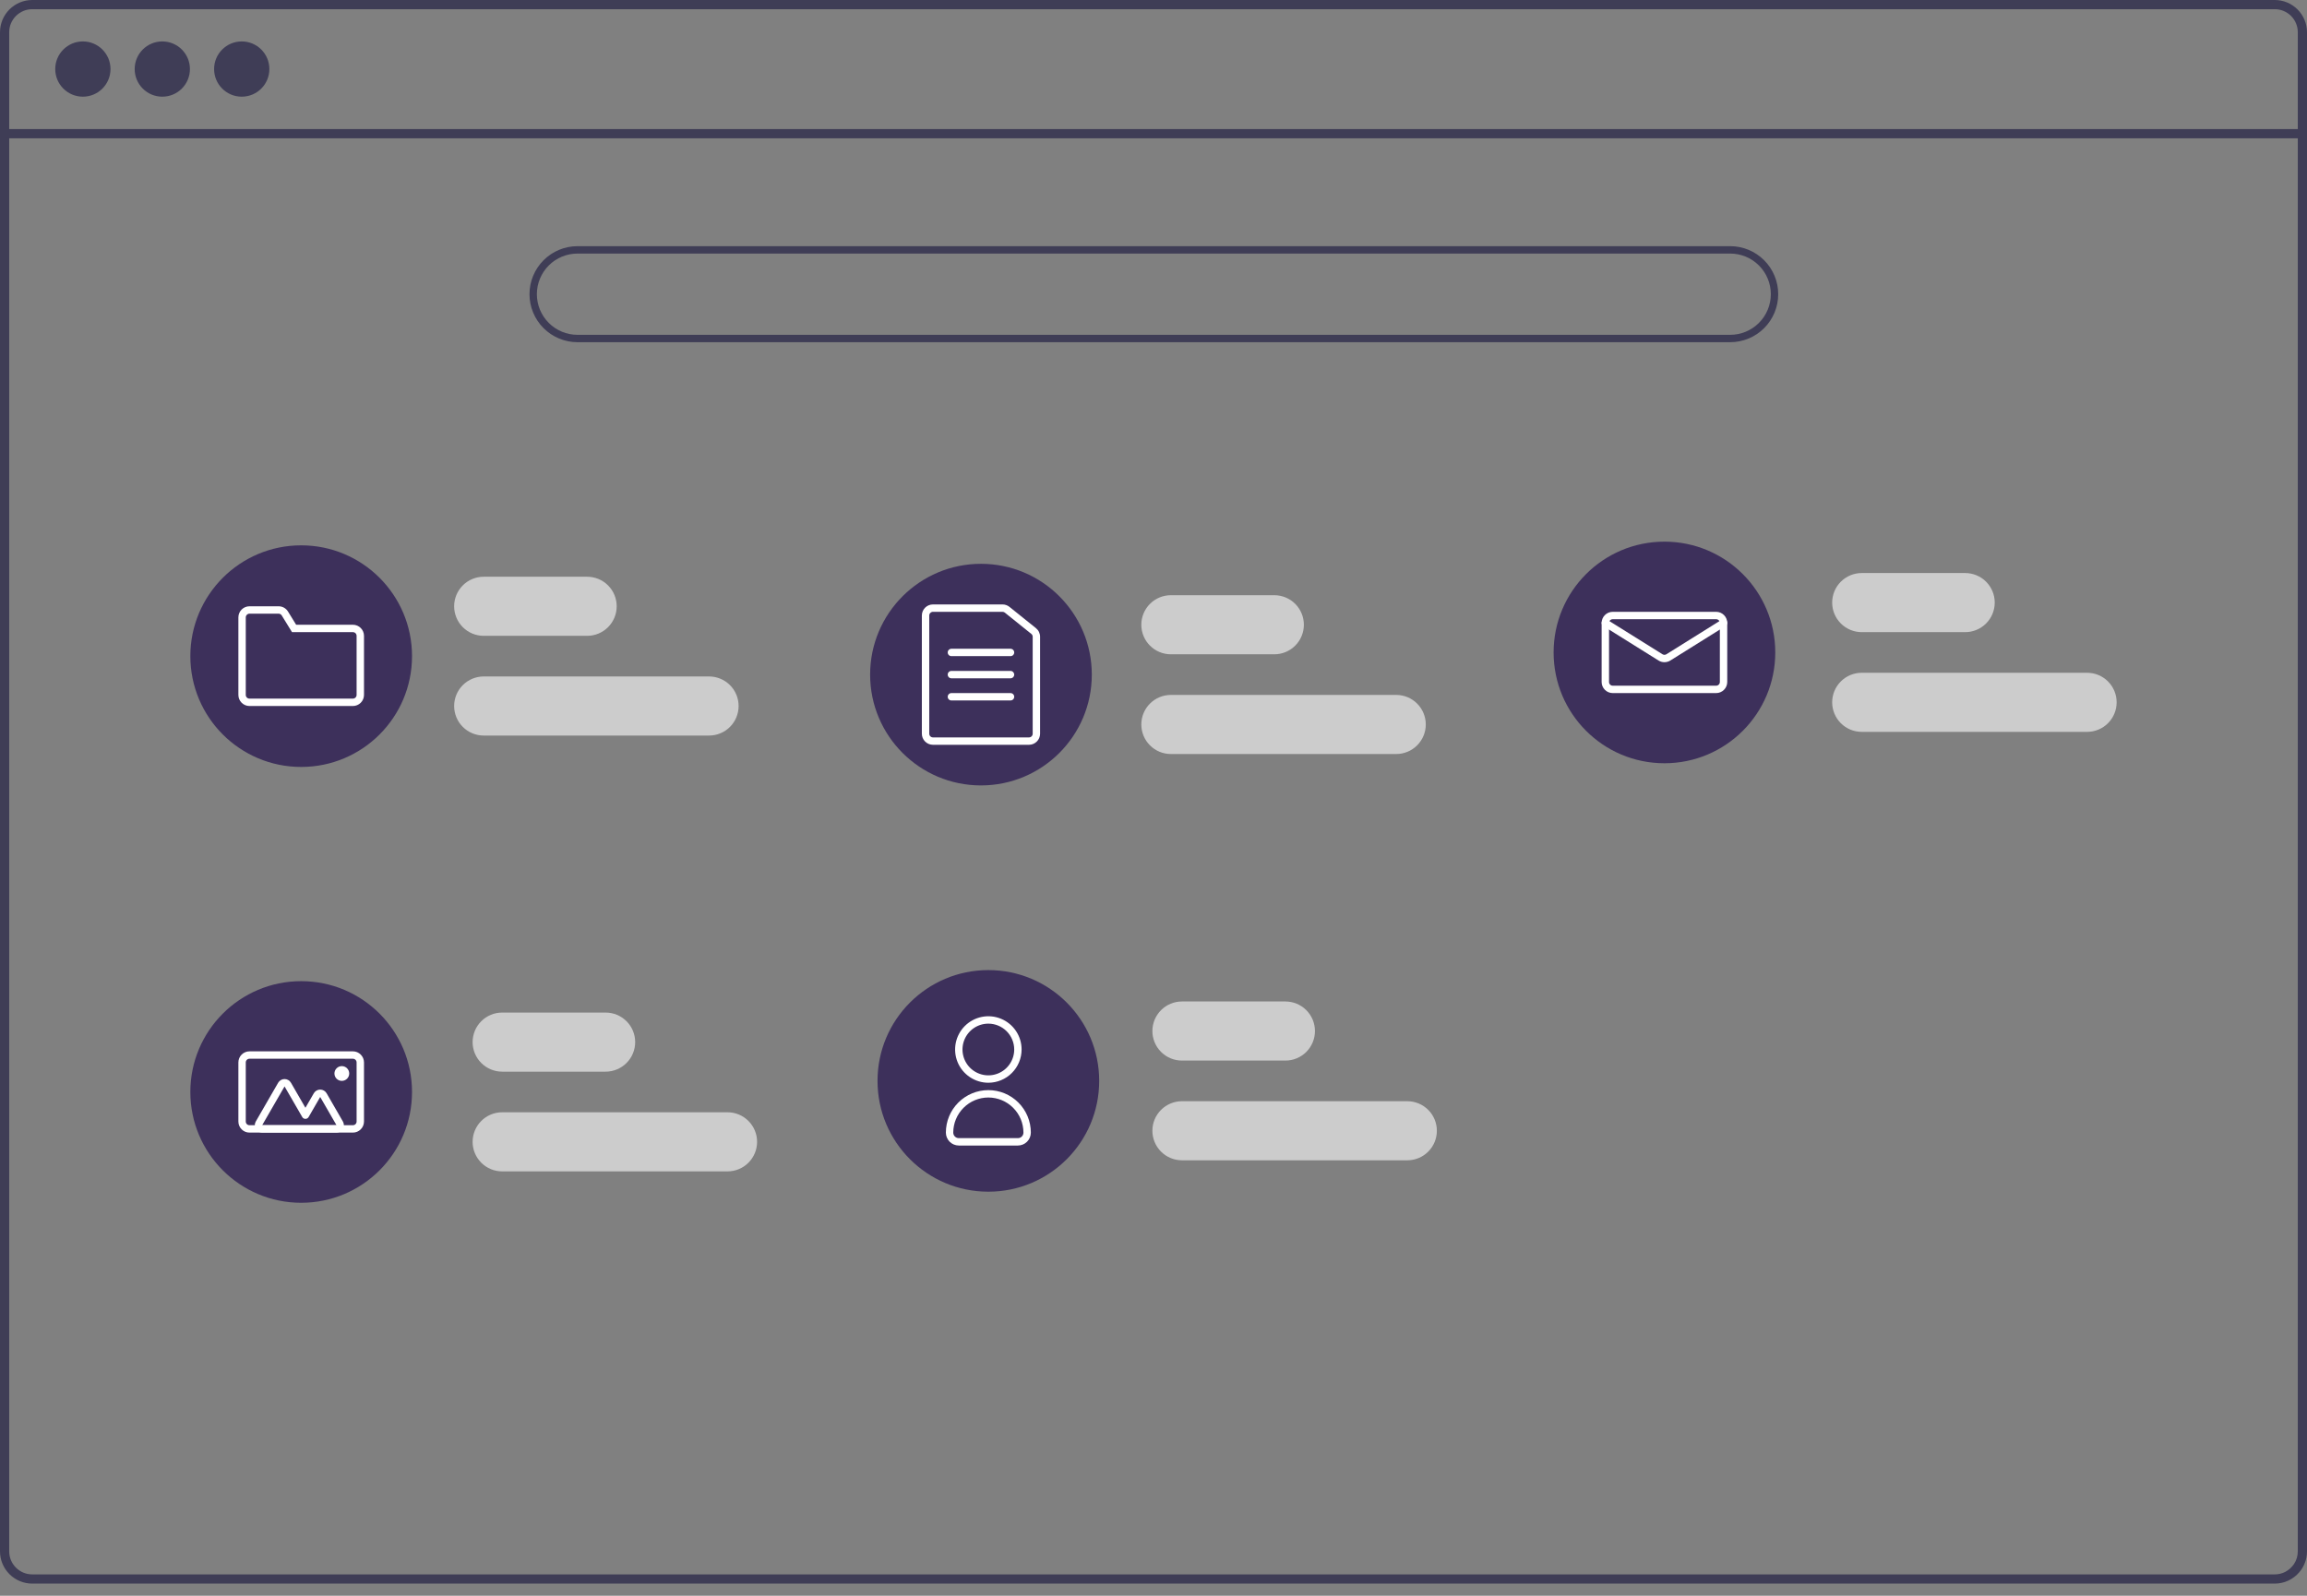 <svg width="185" height="128" viewBox="0 0 185 128" fill="none" xmlns="http://www.w3.org/2000/svg">
<rect x="0" y="0" width="185" height="128" fill="#808080" stroke="none"/>
<path d="M182.414 3.36735e-09H2.583C1.898 0.001 1.242 0.273 0.757 0.757C0.273 1.242 0.001 1.898 0 2.583V124.441C0.001 125.126 0.273 125.783 0.757 126.267C1.242 126.752 1.898 127.024 2.583 127.025H182.414C182.787 127.025 183.156 126.944 183.495 126.787C183.835 126.631 184.136 126.402 184.378 126.118C184.398 126.096 184.417 126.072 184.434 126.047C184.588 125.859 184.713 125.648 184.805 125.422C184.935 125.111 185.001 124.778 185 124.441V2.583C184.999 1.898 184.726 1.241 184.241 0.756C183.757 0.272 183.099 -3.49497e-05 182.414 3.36735e-09ZM184.262 124.441C184.263 124.802 184.156 125.154 183.957 125.455C183.78 125.719 183.54 125.935 183.258 126.083C182.997 126.218 182.707 126.288 182.414 126.287H2.583C2.094 126.286 1.625 126.092 1.279 125.746C0.933 125.4 0.738 124.931 0.738 124.441V2.583C0.738 2.094 0.933 1.625 1.279 1.279C1.625 0.933 2.094 0.738 2.583 0.738H182.414C182.903 0.738 183.373 0.932 183.72 1.278C184.067 1.624 184.262 2.094 184.262 2.583V124.441Z" fill="#3F3D56"/>
<path d="M184.63 10.354H0.368V11.093H184.63V10.354Z" fill="#3F3D56"/>
<path d="M6.646 7.755C7.869 7.755 8.861 6.763 8.861 5.539C8.861 4.315 7.869 3.323 6.646 3.323C5.422 3.323 4.43 4.315 4.43 5.539C4.43 6.763 5.422 7.755 6.646 7.755Z" fill="#3F3D56"/>
<path d="M13.015 7.755C14.239 7.755 15.231 6.763 15.231 5.539C15.231 4.315 14.239 3.323 13.015 3.323C11.792 3.323 10.8 4.315 10.8 5.539C10.8 6.763 11.792 7.755 13.015 7.755Z" fill="#3F3D56"/>
<path d="M19.385 7.755C20.609 7.755 21.601 6.763 21.601 5.539C21.601 4.315 20.609 3.323 19.385 3.323C18.162 3.323 17.169 4.315 17.169 5.539C17.169 6.763 18.162 7.755 19.385 7.755Z" fill="#3F3D56"/>
<path d="M138.745 27.449H46.311C45.29 27.449 44.31 27.043 43.588 26.321C42.866 25.599 42.46 24.619 42.46 23.598C42.46 22.576 42.866 21.597 43.588 20.874C44.31 20.152 45.29 19.746 46.311 19.746H138.745C139.766 19.746 140.746 20.152 141.468 20.874C142.19 21.597 142.596 22.576 142.596 23.598C142.596 24.619 142.19 25.599 141.468 26.321C140.746 27.043 139.766 27.449 138.745 27.449ZM46.311 20.339C45.447 20.339 44.618 20.682 44.007 21.293C43.396 21.904 43.052 22.733 43.052 23.598C43.052 24.462 43.396 25.291 44.007 25.902C44.618 26.513 45.447 26.857 46.311 26.857H138.745C139.609 26.857 140.438 26.513 141.049 25.902C141.66 25.291 142.004 24.462 142.004 23.598C142.004 22.733 141.66 21.904 141.049 21.293C140.438 20.682 139.609 20.339 138.745 20.339H46.311Z" fill="#3F3D56"/>
<path d="M47.084 51.002H38.788C38.16 51.002 37.557 50.752 37.112 50.308C36.668 49.863 36.418 49.26 36.418 48.632C36.418 48.003 36.668 47.4 37.112 46.956C37.557 46.511 38.16 46.262 38.788 46.262H47.084C47.712 46.262 48.315 46.511 48.759 46.956C49.204 47.4 49.453 48.003 49.453 48.632C49.453 49.26 49.204 49.863 48.759 50.308C48.315 50.752 47.712 51.002 47.084 51.002Z" fill="#CCCCCC"/>
<path d="M56.86 59.001H38.788C38.16 59.001 37.557 58.751 37.112 58.307C36.668 57.862 36.418 57.259 36.418 56.631C36.418 56.002 36.668 55.399 37.112 54.955C37.557 54.511 38.16 54.261 38.788 54.261H56.86C57.489 54.261 58.092 54.511 58.536 54.955C58.98 55.399 59.23 56.002 59.23 56.631C59.23 57.259 58.98 57.862 58.536 58.307C58.092 58.751 57.489 59.001 56.86 59.001Z" fill="#CCCCCC"/>
<path d="M48.565 85.961H40.27C39.641 85.961 39.038 85.711 38.594 85.266C38.149 84.822 37.899 84.219 37.899 83.591C37.899 82.962 38.149 82.359 38.594 81.915C39.038 81.47 39.641 81.221 40.27 81.221H48.565C49.193 81.221 49.796 81.47 50.241 81.915C50.685 82.359 50.935 82.962 50.935 83.591C50.935 84.219 50.685 84.822 50.241 85.266C49.796 85.711 49.193 85.961 48.565 85.961Z" fill="#CCCCCC"/>
<path d="M58.341 93.96H40.27C39.641 93.96 39.038 93.71 38.594 93.266C38.149 92.821 37.899 92.218 37.899 91.59C37.899 90.961 38.149 90.358 38.594 89.914C39.038 89.469 39.641 89.219 40.27 89.219H58.341C58.97 89.219 59.573 89.469 60.017 89.914C60.462 90.358 60.712 90.961 60.712 91.59C60.712 92.218 60.462 92.821 60.017 93.266C59.573 93.71 58.97 93.96 58.341 93.96Z" fill="#CCCCCC"/>
<path d="M103.077 85.072H94.781C94.153 85.072 93.55 84.822 93.106 84.378C92.661 83.933 92.411 83.331 92.411 82.702C92.411 82.073 92.661 81.471 93.106 81.026C93.55 80.582 94.153 80.332 94.781 80.332H103.077C103.705 80.332 104.308 80.582 104.753 81.026C105.197 81.471 105.447 82.073 105.447 82.702C105.447 83.331 105.197 83.933 104.753 84.378C104.308 84.822 103.705 85.072 103.077 85.072Z" fill="#CCCCCC"/>
<path d="M112.853 93.071H94.781C94.153 93.071 93.55 92.821 93.106 92.377C92.661 91.932 92.411 91.329 92.411 90.701C92.411 90.072 92.661 89.469 93.106 89.025C93.55 88.581 94.153 88.331 94.781 88.331H112.853C113.482 88.331 114.085 88.581 114.529 89.025C114.974 89.469 115.223 90.072 115.223 90.701C115.223 91.329 114.974 91.932 114.529 92.377C114.085 92.821 113.482 93.071 112.853 93.071Z" fill="#CCCCCC"/>
<path d="M102.188 52.483H93.893C93.264 52.483 92.661 52.233 92.217 51.789C91.772 51.345 91.523 50.742 91.523 50.113C91.523 49.484 91.772 48.882 92.217 48.437C92.661 47.993 93.264 47.743 93.893 47.743H102.188C102.817 47.743 103.419 47.993 103.864 48.437C104.308 48.882 104.558 49.484 104.558 50.113C104.558 50.742 104.308 51.345 103.864 51.789C103.419 52.233 102.817 52.483 102.188 52.483Z" fill="#CCCCCC"/>
<path d="M111.965 60.482H93.893C93.264 60.482 92.661 60.233 92.217 59.788C91.772 59.344 91.523 58.741 91.523 58.112C91.523 57.484 91.772 56.881 92.217 56.436C92.661 55.992 93.264 55.742 93.893 55.742H111.965C112.593 55.742 113.196 55.992 113.64 56.436C114.085 56.881 114.335 57.484 114.335 58.112C114.335 58.741 114.085 59.344 113.64 59.788C113.196 60.233 112.593 60.482 111.965 60.482Z" fill="#CCCCCC"/>
<path d="M157.589 50.706H149.293C148.665 50.706 148.062 50.456 147.618 50.011C147.173 49.567 146.923 48.964 146.923 48.335C146.923 47.707 147.173 47.104 147.618 46.66C148.062 46.215 148.665 45.965 149.293 45.965H157.589C158.217 45.965 158.82 46.215 159.265 46.66C159.709 47.104 159.959 47.707 159.959 48.335C159.959 48.964 159.709 49.567 159.265 50.011C158.82 50.456 158.217 50.706 157.589 50.706Z" fill="#CCCCCC"/>
<path d="M167.365 58.705H149.293C148.665 58.705 148.062 58.455 147.618 58.011C147.173 57.566 146.923 56.963 146.923 56.335C146.923 55.706 147.173 55.103 147.618 54.659C148.062 54.214 148.665 53.965 149.293 53.965H167.365C167.994 53.965 168.597 54.214 169.041 54.659C169.486 55.103 169.735 55.706 169.735 56.335C169.735 56.963 169.486 57.566 169.041 58.011C168.597 58.455 167.994 58.705 167.365 58.705Z" fill="#CCCCCC"/>
<path d="M24.152 61.519C29.061 61.519 33.04 57.54 33.04 52.631C33.04 47.723 29.061 43.743 24.152 43.743C19.244 43.743 15.264 47.723 15.264 52.631C15.264 57.54 19.244 61.519 24.152 61.519Z" fill="#3D305B"/>
<path d="M28.3 56.631H20.005C19.769 56.63 19.543 56.537 19.377 56.37C19.21 56.203 19.116 55.978 19.116 55.742V49.52C19.116 49.285 19.21 49.059 19.377 48.892C19.543 48.726 19.769 48.632 20.005 48.632H22.34C22.492 48.631 22.641 48.67 22.774 48.744C22.907 48.818 23.018 48.925 23.097 49.055L23.748 50.113H28.3C28.536 50.113 28.762 50.207 28.928 50.374C29.095 50.54 29.189 50.766 29.189 51.002V55.742C29.189 55.978 29.095 56.203 28.928 56.37C28.762 56.537 28.536 56.63 28.3 56.631ZM20.005 49.224C19.926 49.224 19.851 49.256 19.795 49.311C19.74 49.367 19.709 49.442 19.709 49.52V55.742C19.709 55.821 19.74 55.896 19.795 55.951C19.851 56.007 19.926 56.038 20.005 56.038H28.3C28.379 56.038 28.454 56.007 28.509 55.951C28.565 55.896 28.596 55.821 28.596 55.742V51.002C28.596 50.923 28.565 50.848 28.509 50.792C28.454 50.737 28.379 50.706 28.3 50.706H23.417L22.592 49.365C22.566 49.322 22.529 49.286 22.485 49.262C22.441 49.237 22.391 49.224 22.34 49.224H20.005Z" fill="white"/>
<path d="M78.664 63.001C83.573 63.001 87.552 59.021 87.552 54.113C87.552 49.204 83.573 45.225 78.664 45.225C73.756 45.225 69.776 49.204 69.776 54.113C69.776 59.021 73.756 63.001 78.664 63.001Z" fill="#3D305B"/>
<path d="M82.516 59.742H74.813C74.577 59.741 74.352 59.648 74.185 59.481C74.018 59.314 73.924 59.089 73.924 58.853V49.373C73.924 49.137 74.018 48.911 74.185 48.744C74.352 48.578 74.577 48.484 74.813 48.484H80.394C80.597 48.484 80.793 48.553 80.951 48.68L83.072 50.384C83.176 50.468 83.26 50.573 83.318 50.693C83.375 50.813 83.405 50.944 83.405 51.077V58.853C83.404 59.089 83.311 59.314 83.144 59.481C82.977 59.648 82.751 59.741 82.516 59.742ZM74.813 49.076C74.734 49.076 74.659 49.108 74.604 49.163C74.548 49.219 74.517 49.294 74.517 49.373V58.853C74.517 58.931 74.548 59.007 74.604 59.062C74.659 59.118 74.734 59.149 74.813 59.149H82.516C82.594 59.149 82.67 59.118 82.725 59.062C82.781 59.007 82.812 58.931 82.812 58.853V51.077C82.812 51.033 82.802 50.989 82.783 50.949C82.764 50.909 82.736 50.874 82.701 50.846L80.58 49.142C80.527 49.099 80.462 49.076 80.394 49.076H74.813Z" fill="white"/>
<path d="M81.034 52.631H76.294C76.216 52.631 76.14 52.6 76.085 52.545C76.029 52.489 75.998 52.414 75.998 52.335C75.998 52.257 76.029 52.181 76.085 52.126C76.14 52.07 76.216 52.039 76.294 52.039H81.034C81.113 52.039 81.188 52.07 81.244 52.126C81.299 52.181 81.331 52.257 81.331 52.335C81.331 52.414 81.299 52.489 81.244 52.545C81.188 52.6 81.113 52.631 81.034 52.631Z" fill="white"/>
<path d="M81.034 54.409H76.294C76.216 54.409 76.14 54.378 76.085 54.322C76.029 54.267 75.998 54.191 75.998 54.113C75.998 54.034 76.029 53.959 76.085 53.903C76.14 53.848 76.216 53.816 76.294 53.816H81.034C81.113 53.816 81.188 53.848 81.244 53.903C81.299 53.959 81.331 54.034 81.331 54.113C81.331 54.191 81.299 54.267 81.244 54.322C81.188 54.378 81.113 54.409 81.034 54.409Z" fill="white"/>
<path d="M81.034 56.186H76.294C76.216 56.186 76.14 56.155 76.085 56.1C76.029 56.044 75.998 55.969 75.998 55.89C75.998 55.812 76.029 55.736 76.085 55.681C76.14 55.625 76.216 55.594 76.294 55.594H81.034C81.113 55.594 81.188 55.625 81.244 55.681C81.299 55.736 81.331 55.812 81.331 55.89C81.331 55.969 81.299 56.044 81.244 56.1C81.188 56.155 81.113 56.186 81.034 56.186Z" fill="white"/>
<path d="M133.473 61.223C138.381 61.223 142.36 57.244 142.36 52.335C142.36 47.426 138.381 43.447 133.473 43.447C128.564 43.447 124.585 47.426 124.585 52.335C124.585 57.244 128.564 61.223 133.473 61.223Z" fill="#3D305B"/>
<path d="M137.62 55.594H129.325C129.089 55.594 128.863 55.5 128.697 55.333C128.53 55.167 128.436 54.941 128.436 54.705V49.965C128.436 49.729 128.53 49.503 128.697 49.337C128.863 49.17 129.089 49.076 129.325 49.076H137.62C137.856 49.076 138.082 49.17 138.248 49.337C138.415 49.503 138.509 49.729 138.509 49.965V54.705C138.509 54.941 138.415 55.167 138.248 55.333C138.082 55.5 137.856 55.594 137.62 55.594ZM129.325 49.669C129.246 49.669 129.171 49.7 129.115 49.756C129.06 49.811 129.029 49.886 129.029 49.965V54.705C129.029 54.784 129.06 54.859 129.115 54.914C129.171 54.97 129.246 55.001 129.325 55.001H137.62C137.699 55.001 137.774 54.97 137.83 54.914C137.885 54.859 137.916 54.784 137.916 54.705V49.965C137.916 49.886 137.885 49.811 137.83 49.756C137.774 49.7 137.699 49.669 137.62 49.669H129.325Z" fill="white"/>
<path d="M133.472 53.117C133.306 53.117 133.143 53.071 133.001 52.983L128.575 50.216C128.509 50.175 128.461 50.108 128.444 50.032C128.426 49.955 128.44 49.875 128.481 49.808C128.523 49.742 128.589 49.694 128.666 49.677C128.742 49.659 128.823 49.672 128.889 49.714L133.316 52.48C133.363 52.509 133.417 52.525 133.473 52.525C133.528 52.525 133.582 52.509 133.63 52.48L138.056 49.714C138.122 49.672 138.203 49.659 138.279 49.677C138.355 49.694 138.422 49.742 138.463 49.808C138.505 49.875 138.519 49.955 138.501 50.032C138.483 50.108 138.436 50.175 138.37 50.216L133.944 52.983C133.802 53.071 133.639 53.117 133.472 53.117Z" fill="white"/>
<path d="M24.152 96.478C29.061 96.478 33.04 92.499 33.04 87.59C33.04 82.681 29.061 78.702 24.152 78.702C19.244 78.702 15.264 82.681 15.264 87.59C15.264 92.499 19.244 96.478 24.152 96.478Z" fill="#3D305B"/>
<path d="M28.3 90.849H20.005C19.769 90.849 19.543 90.755 19.377 90.588C19.21 90.422 19.116 90.196 19.116 89.96V85.22C19.116 84.984 19.21 84.758 19.377 84.592C19.543 84.425 19.769 84.332 20.005 84.331H28.3C28.536 84.332 28.762 84.425 28.928 84.592C29.095 84.758 29.189 84.984 29.189 85.22V89.96C29.189 90.196 29.095 90.422 28.928 90.588C28.762 90.755 28.536 90.849 28.3 90.849ZM20.005 84.924C19.926 84.924 19.851 84.955 19.795 85.011C19.74 85.066 19.709 85.141 19.709 85.22V89.96C19.709 90.039 19.74 90.114 19.795 90.17C19.851 90.225 19.926 90.256 20.005 90.257H28.3C28.379 90.256 28.454 90.225 28.509 90.17C28.565 90.114 28.596 90.039 28.596 89.96V85.22C28.596 85.141 28.565 85.066 28.509 85.011C28.454 84.955 28.379 84.924 28.3 84.924H20.005Z" fill="white"/>
<path d="M26.985 90.849H21.023C20.919 90.849 20.817 90.822 20.727 90.77C20.637 90.718 20.562 90.643 20.51 90.553C20.458 90.463 20.431 90.361 20.431 90.257C20.431 90.153 20.458 90.05 20.51 89.96L22.306 86.85C22.358 86.759 22.433 86.685 22.523 86.633C22.613 86.581 22.715 86.553 22.819 86.553C22.923 86.553 23.025 86.581 23.115 86.633C23.206 86.685 23.28 86.759 23.332 86.85L24.492 88.859L25.164 87.695C25.216 87.605 25.291 87.53 25.381 87.478C25.471 87.426 25.573 87.398 25.677 87.398C25.781 87.398 25.884 87.426 25.974 87.478C26.064 87.53 26.139 87.605 26.191 87.695L27.498 89.96C27.55 90.05 27.578 90.153 27.578 90.257C27.578 90.361 27.55 90.463 27.498 90.553C27.446 90.643 27.372 90.718 27.282 90.77C27.191 90.822 27.089 90.849 26.985 90.849H26.985ZM26.985 90.257L25.677 87.991L24.749 89.599C24.723 89.644 24.685 89.682 24.64 89.708C24.595 89.734 24.544 89.747 24.492 89.747C24.44 89.747 24.389 89.734 24.344 89.708C24.299 89.682 24.262 89.644 24.236 89.599L22.819 87.146L21.023 90.257H26.985Z" fill="white"/>
<path d="M27.411 86.701C27.738 86.701 28.004 86.436 28.004 86.109C28.004 85.782 27.738 85.516 27.411 85.516C27.084 85.516 26.819 85.782 26.819 86.109C26.819 86.436 27.084 86.701 27.411 86.701Z" fill="white"/>
<path d="M79.257 95.589C84.165 95.589 88.145 91.61 88.145 86.701C88.145 81.793 84.165 77.814 79.257 77.814C74.348 77.814 70.369 81.793 70.369 86.701C70.369 91.61 74.348 95.589 79.257 95.589Z" fill="#3D305B"/>
<path d="M79.257 86.85C78.73 86.85 78.214 86.693 77.776 86.4C77.337 86.107 76.995 85.691 76.793 85.204C76.592 84.716 76.539 84.18 76.642 83.663C76.745 83.146 76.999 82.671 77.371 82.298C77.744 81.925 78.219 81.671 78.737 81.568C79.254 81.465 79.79 81.518 80.277 81.72C80.764 81.922 81.181 82.263 81.474 82.702C81.767 83.14 81.923 83.656 81.923 84.183C81.922 84.89 81.641 85.568 81.141 86.068C80.642 86.568 79.964 86.849 79.257 86.85ZM79.257 82.109C78.847 82.109 78.446 82.231 78.105 82.459C77.764 82.687 77.498 83.011 77.341 83.39C77.184 83.769 77.143 84.186 77.223 84.588C77.303 84.99 77.501 85.36 77.79 85.65C78.081 85.94 78.45 86.137 78.852 86.217C79.255 86.297 79.672 86.256 80.05 86.099C80.43 85.942 80.753 85.676 80.981 85.335C81.209 84.994 81.331 84.593 81.331 84.183C81.33 83.633 81.111 83.106 80.723 82.718C80.334 82.329 79.807 82.11 79.257 82.109Z" fill="white"/>
<path d="M81.627 91.886H76.887C76.612 91.885 76.348 91.776 76.154 91.582C75.96 91.387 75.85 91.124 75.85 90.849C75.85 89.945 76.209 89.079 76.848 88.44C77.487 87.801 78.353 87.442 79.257 87.442C80.16 87.442 81.027 87.801 81.666 88.44C82.305 89.079 82.664 89.945 82.664 90.849C82.664 91.124 82.554 91.387 82.36 91.582C82.165 91.776 81.902 91.885 81.627 91.886ZM79.257 88.034C78.511 88.035 77.795 88.332 77.268 88.86C76.74 89.387 76.443 90.103 76.442 90.849C76.443 90.967 76.489 91.08 76.573 91.163C76.656 91.246 76.769 91.293 76.887 91.293H81.627C81.745 91.293 81.858 91.246 81.941 91.163C82.024 91.08 82.071 90.967 82.071 90.849C82.07 90.103 81.774 89.387 81.246 88.86C80.719 88.332 80.003 88.035 79.257 88.034Z" fill="white"/>
</svg>
